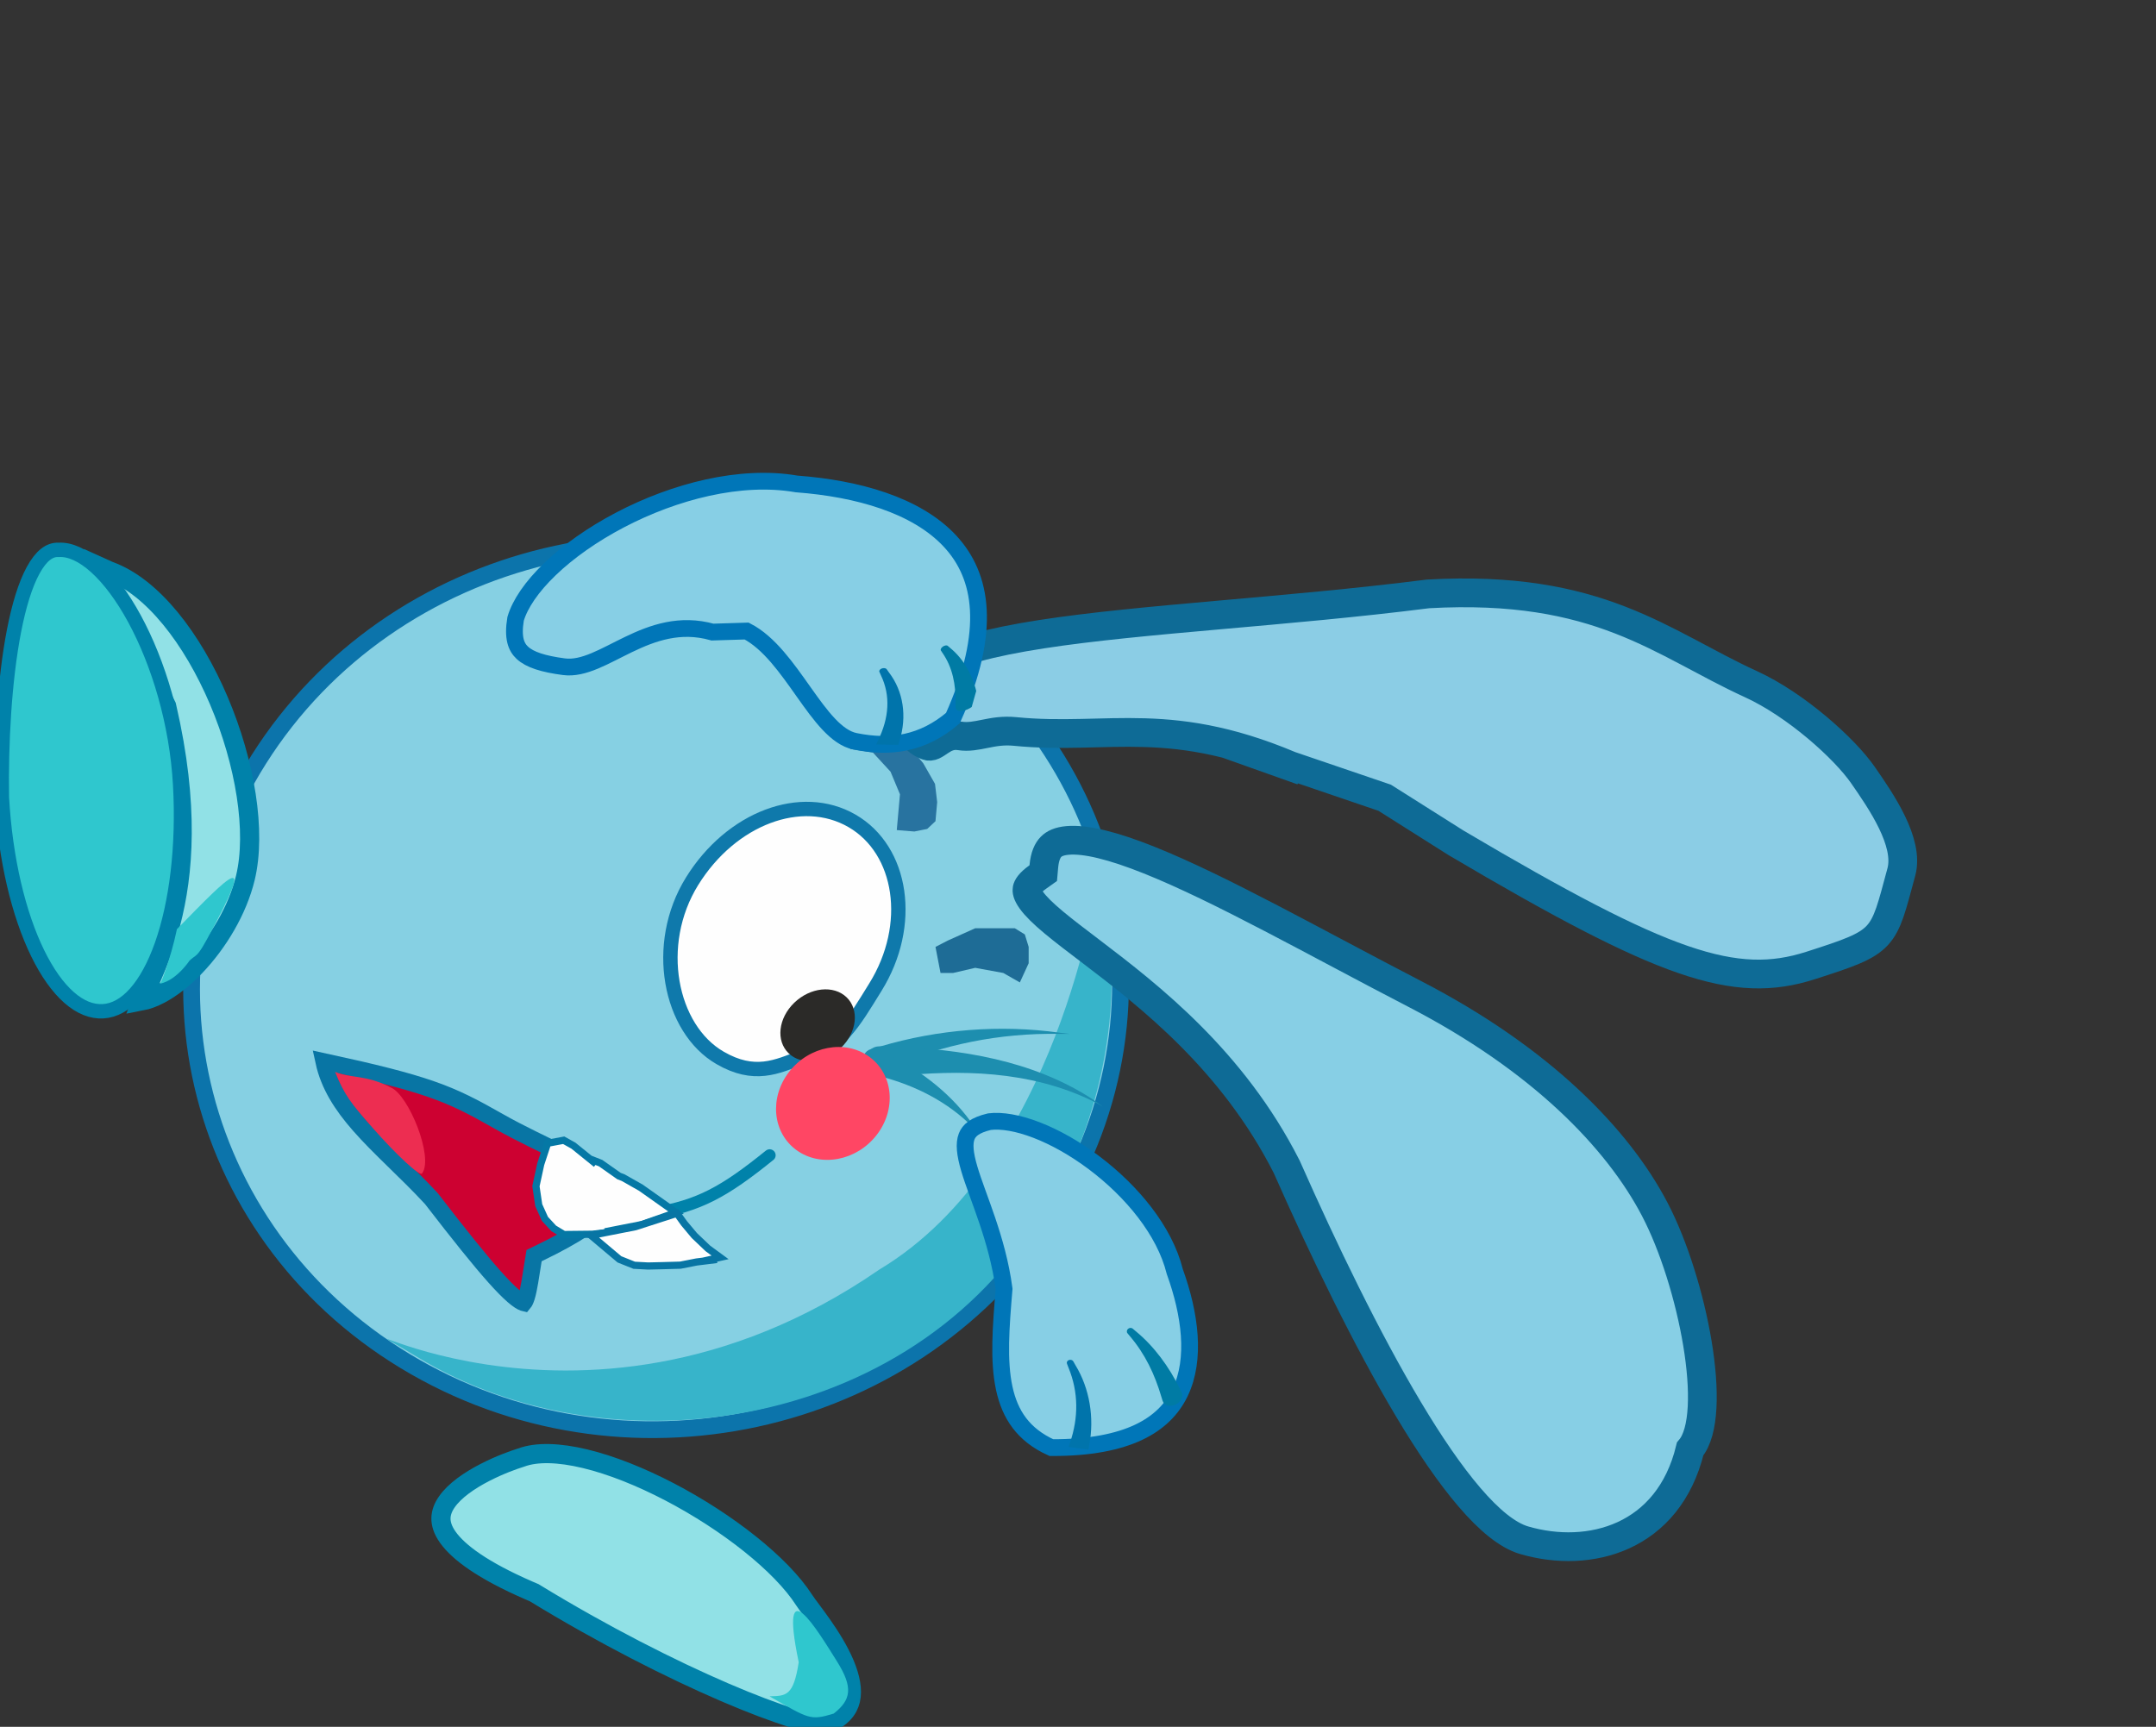 <svg width="900" height="721" viewBox="0 0 900 721" fill="none" xmlns="http://www.w3.org/2000/svg">
<rect x="0" y="0" width="900" height="721" fill="#333333" stroke="none"/>
<g clip-path="url(#clip0_447_274)">
<path d="M217.536 608.581C223.969 606.181 233.218 606.417 244.297 609.089C255.255 611.732 267.471 616.628 279.482 622.894C303.656 635.505 326.121 653.192 335.676 668.071C336.373 669.157 337.546 670.719 338.826 672.438C340.156 674.222 341.724 676.334 343.37 678.693C346.68 683.435 350.203 689.036 352.588 694.677C355.007 700.399 356.021 705.622 355.033 709.848C354.139 713.669 351.427 717.416 344.587 720.14C343.906 720.204 342.546 720.155 340.31 719.753C337.854 719.312 334.722 718.521 330.971 717.371C323.479 715.075 313.782 711.433 302.559 706.602C280.125 696.947 251.822 682.643 223.234 665.16L222.982 665.005L222.709 664.89L220.804 664.073C201.427 655.653 191.403 648.119 186.973 641.899C184.756 638.786 184.032 636.133 184.073 633.888C184.114 631.617 184.947 629.351 186.547 627.057C189.843 622.331 195.94 618.143 202.339 614.839C208.629 611.592 214.68 609.465 217.312 608.657L217.425 608.622L217.536 608.581Z" fill="#91E1E6" stroke="#0082AA" stroke-width="8"/>
<path d="M349.361 693.636C356.25 704.614 355.312 709.747 348.031 715.471C338.147 718.507 337.656 717.661 321.211 708.26C328.195 708.108 331.228 708.174 333.418 694.047C324.923 653.303 341.495 681.103 349.361 693.636Z" fill="#2FC7CE"/>
<path d="M108.118 316.939C163.668 229.137 282.904 200.49 374.419 252.874C465.933 305.258 495.157 418.885 439.608 506.688C384.058 594.49 264.821 623.137 173.307 570.753C81.793 518.369 52.569 404.742 108.118 316.939Z" fill="#86D0E3" stroke="#0C74AB" stroke-width="7"/>
<path d="M458.01 368.997C474.439 418.667 453.708 481.495 437.904 501.626C385.306 596.4 256.901 616.851 174.127 566.553C122.28 535.047 238.692 618.683 367.188 530.007C441.352 485.51 458.01 368.997 458.01 368.997Z" fill="#37B4CA"/>
<path opacity="0.77" d="M395.685 392.694L407.089 387.576L418.806 387.577L423.625 387.576L427.804 390.157L429.406 395.365L429.406 402.194L425.726 410.194L418.806 406.245L407.089 404.102L397.866 406.245L392.609 406.245L390.508 395.365L395.685 392.694Z" fill="#004F80"/>
<path opacity="0.7" d="M390.506 342.872L391.216 334.901L390.31 327.301L385.412 318.708L377.527 309.208L364.385 300.708L359.654 302.708L354.923 307.208L354.923 312.708L364.385 314.208L371.745 322.208L375.68 331.642L375.059 338.617L374.349 346.588L381.682 347.179L387.053 346.107L390.506 342.872Z" fill="#014C83"/>
<path d="M272.844 506.57C291.675 503.492 302.281 497.723 321.28 482.359" stroke="#0082AA" stroke-width="5" stroke-linecap="round"/>
<path d="M135.149 443.218C156.703 447.888 169.741 451.206 179.73 454.661C190.388 458.348 197.643 462.211 208.237 468.226C217.479 473.473 227.427 478.021 235.657 482.166C244.155 486.446 250.606 490.199 253.958 493.99C255.559 495.8 256.204 497.35 256.257 498.746C256.309 500.13 255.801 501.939 253.918 504.32C250.011 509.261 241.125 515.498 224.594 523.469L222.95 524.263L222.659 526.037C221.507 533.066 220.846 538.264 219.77 541.652C219.313 543.09 218.91 543.73 218.705 543.975C218.652 543.963 218.583 543.945 218.497 543.918C217.725 543.671 216.367 542.902 214.243 541.064C212.179 539.277 209.633 536.697 206.48 533.165C200.178 526.103 191.7 515.522 180.158 500.558L180.062 500.435L179.957 500.32C174.689 494.629 169.284 489.395 164.183 484.411C159.053 479.399 154.239 474.649 149.998 469.812C142.697 461.485 137.293 453.109 135.149 443.218Z" fill="#CD0131" stroke="#0875A4" stroke-width="7"/>
<path d="M163.172 454.083C170.597 457.191 181.136 483.262 176.209 489.907C175.505 491.589 165.167 481.891 155.63 471.005C146.093 460.119 143.988 457.468 139.871 447.533C146.203 450.349 152.627 448.532 163.172 454.083Z" fill="#ED2D51"/>
<path d="M239.415 478.381L239.467 478.432L239.523 478.477L244.195 482.252L248.867 486.027L246.2 483.872L250.749 485.658L258.389 491.044L260.158 491.723L267.546 495.917L282.196 506.28L267.948 511.283L252.608 514.293L261.003 513.748L247.288 515.336L235.389 515.464L231.17 512.918L227.48 508.924L224.892 503.194L223.725 495.287L225.721 486.083L228.593 477.347L235.31 476.089L239.415 478.381Z" fill="#FEFEFE" stroke="#0578A5" stroke-width="3"/>
<path d="M295.544 521.294L295.501 521.263L295.463 521.227L289.878 515.908L289.846 515.877L289.819 515.845L285.6 510.803L285.583 510.783L282.57 506.605L265.233 512.2L258.688 513.484L246.716 515.833L258.577 525.818L264.743 528.287L270.546 528.6L276.479 528.461L284.023 528.246L290.79 526.918L299.243 525.874L293.431 526.592L300.593 524.995L295.544 521.294Z" fill="#FEFEFE" stroke="#0875A4" stroke-width="3"/>
<path d="M45.726 238.418C54.565 241.637 63.209 248.582 71.099 258.172C78.963 267.73 85.892 279.695 91.361 292.57C102.367 318.484 107.099 347.208 102.422 366.558C99.171 380.007 91.018 393.654 81.444 403.623C76.669 408.594 71.65 412.536 66.863 415.074C64.085 416.546 61.484 417.494 59.116 417.947C59.169 417.811 59.223 417.672 59.279 417.531C60.175 415.28 61.33 412.731 62.701 409.595C65.407 403.404 68.706 395.476 71.342 385.366C76.63 365.086 79.163 336.396 69.644 295.209L69.54 294.755L69.332 294.336L58.146 271.719C54.916 265.172 52.171 259.574 49.879 254.802C45.661 246.023 43.085 240.26 41.813 236.614C42.835 237.069 44.013 237.625 45.378 238.273L45.548 238.353L45.726 238.418Z" fill="#91E1E6" stroke="#0082AA" stroke-width="8"/>
<path d="M86.427 392.119C80.851 402.361 81.745 397.051 76.803 403.966C90.56 376.02 81.371 407.592 66.84 410.727C66.71 411.719 71.181 400.707 73.863 387.947C96.582 364.707 107.693 353.055 86.427 392.119Z" fill="#2FC7CE"/>
<path d="M13.852 238.09C17.227 231.915 20.749 229.462 24.262 229.587L24.4 229.592L24.536 229.585C29.125 229.328 34.413 231.628 40.016 236.673C45.576 241.68 51.121 249.11 56.132 258.33C66.148 276.764 73.764 301.866 75.202 327.621C76.648 353.524 73.631 377.234 67.532 394.507C64.481 403.149 60.71 410.032 56.47 414.779C52.247 419.507 47.707 421.968 43.002 422.231C38.274 422.495 33.501 420.6 28.818 416.475C24.112 412.331 19.642 406.049 15.689 397.939C7.794 381.741 2.236 358.812 0.784 332.93C0.43 310.821 1.803 284.275 5.846 263.424C7.875 252.96 10.536 244.156 13.852 238.09Z" fill="#2FC7CE" stroke="#0082AA" stroke-width="6"/>
<path d="M690.808 505.011C706.524 535.127 717.568 590.756 705.532 604.992C696.513 642.19 663.528 651.075 636.231 643.097C608.589 635.018 568.119 557.24 537.184 487.321L537.122 487.183L537.055 487.048C514.524 442.698 479.825 415.826 455.651 397.433C449.566 392.804 444.263 388.799 439.89 385.151C435.476 381.468 432.377 378.443 430.523 375.856C428.674 373.276 428.597 371.885 428.739 371.169C428.894 370.398 429.637 368.732 433.164 366.221L435.491 364.565L435.733 361.812C436.126 357.347 437.408 354.925 438.741 353.573C440.036 352.259 442.101 351.222 445.62 350.909C453.1 350.24 464.532 353.058 479.614 359.084C509.467 371.011 549.003 393.476 590.727 415.084C643.139 442.227 675.248 475.199 690.808 505.011Z" fill="#87CFE5" stroke="#0E6B96" stroke-width="12"/>
<path d="M793.7 364.088C797.072 351.662 785.208 334.474 777.661 323.593C769.984 312.525 749.737 294.274 730.954 285.679C693.431 268.506 667.696 243.962 596.121 247.969C566.538 251.728 536.682 254.309 509.059 256.76C481.252 259.225 455.811 261.552 434.811 264.8C413.496 268.098 398.019 272.187 389.348 277.548C385.166 280.134 383.369 282.53 382.714 284.556C382.082 286.507 382.073 289.475 384.426 294.097L386.127 297.44L384.212 300.772C381.615 305.289 381.882 307.214 382.069 307.788C382.25 308.342 383.035 309.726 386.86 311.356C390.614 312.955 393.275 306.105 400.638 307.258C407.921 308.398 413.805 304.431 423.67 305.41C462.881 309.3 489.112 297.377 543.629 321.841L512.063 310.611L578.015 333.083L607.841 351.934C694.874 403.369 724.123 413.276 755.769 403.138C787.304 393.036 785.913 392.781 793.7 364.088Z" fill="#8BCDE5" stroke="#0E6B96" stroke-width="12"/>
<path d="M355.634 342.72C376.763 354.914 381.501 386.217 365.442 412.133C356.381 426.755 350.161 438.116 335.082 441.246C324.11 445.642 314.831 449.923 300.62 441.722C279.572 429.573 272.518 394.386 288.897 367.955C305.276 341.523 334.586 330.572 355.634 342.72Z" fill="#FEFEFE" stroke="#0F79AB" stroke-width="6"/>
<path d="M329.204 439.773C334.59 444.969 344.375 443.949 351.058 437.497C357.741 431.044 358.792 421.601 353.405 416.405C348.019 411.209 338.235 412.228 331.552 418.681C324.869 425.134 323.817 434.577 329.204 439.773Z" fill="#2B2A28"/>
<path d="M363.561 438.029C362.29 438.39 361.271 439.237 360.745 440.427C360.218 441.614 360.226 443.046 360.751 444.365C361.277 445.683 362.27 446.768 363.496 447.335C364.723 447.905 366.082 447.911 367.291 447.397C368.559 446.86 369.756 446.355 371.023 445.834C393.219 436.181 417.21 431.247 442.283 431.68C443.685 431.673 445.038 431.67 446.447 431.676C445.042 431.505 443.692 431.343 442.29 431.184C417.523 427.731 391.522 429.785 367.576 436.9C366.213 437.277 364.922 437.636 363.561 438.029Z" fill="#1D8EAF"/>
<path d="M367.136 436.889C365.424 436.873 363.877 437.556 362.845 438.857C361.812 440.153 361.378 441.961 361.63 443.814C361.882 445.666 362.796 447.391 364.162 448.541C365.528 449.695 367.233 450.178 368.913 449.954C370.421 449.752 371.927 449.565 373.442 449.392C400.52 446.582 429.555 446.859 456 459.662C457.452 460.402 458.882 461.189 460.281 462.023C458.993 461.011 457.66 460.038 456.293 459.104C431.192 442.637 400.828 437.97 371.986 436.968C370.367 436.926 368.754 436.9 367.136 436.889Z" fill="#1D8EAF"/>
<path d="M368.497 439.034C367.333 438.438 366.053 438.393 364.916 438.983C363.781 439.568 362.881 440.739 362.439 442.166C361.996 443.592 362.053 445.135 362.62 446.382C363.185 447.634 364.214 448.487 365.458 448.827C366.264 449.049 367.028 449.259 367.829 449.489C382.017 453.294 395.415 459.773 406.518 471.042C407.148 471.653 407.755 472.251 408.377 472.878C407.873 472.137 407.381 471.423 406.866 470.693C398.054 457.407 384.698 447.121 370.809 440.222C370.026 439.816 369.283 439.431 368.497 439.034Z" fill="#1D8EAF"/>
<path d="M332.534 480.245C342.621 487.529 357.577 484.69 365.94 473.904C374.303 463.119 372.905 448.47 362.818 441.186C352.732 433.902 337.775 436.741 329.412 447.527C321.05 458.313 322.447 472.961 332.534 480.245Z" fill="#FF4664"/>
<g clip-path="url(#clip1_447_274)">
<path d="M413.036 468.324C406.807 469.823 404.498 472.005 403.533 474.476C402.36 477.483 402.792 481.792 404.615 487.984C408.089 499.786 416.352 517.232 419.104 537.93L419.144 538.229L419.118 538.534C417.81 554.195 416.73 568.15 419.213 579.653C421.595 590.689 427.183 599.111 438.874 604.423C455.006 604.506 466.785 602.038 475.262 598.044C483.833 594.005 489.352 588.26 492.641 581.387C499.349 567.367 496.773 548.607 490.438 531.031L490.389 530.896L490.355 530.758C486.13 513.867 472.5 497.35 456.645 485.436C448.745 479.5 440.424 474.806 432.654 471.815C424.916 468.836 418.148 467.708 413.036 468.324Z" fill="#87CFE5" stroke="#0076B8" stroke-width="7"/>
<path d="M445.382 569.338C445.275 569.064 445.309 568.752 445.463 568.473C445.619 568.195 445.884 567.974 446.211 567.853C446.538 567.732 446.905 567.722 447.242 567.819C447.579 567.917 447.859 568.113 448.009 568.371C448.329 568.927 448.637 569.467 448.946 570.026C454.887 579.772 456.865 592.011 454.697 603.354C454.595 603.998 454.494 604.609 454.379 605.253C451.618 604.885 448.857 604.516 446.096 604.148C446.294 603.554 446.478 602.991 446.663 602.398C450.221 591.935 450.255 581.343 446.04 571.054C445.825 570.476 445.611 569.916 445.382 569.338Z" fill="#0074AB"/>
<path d="M470.629 556.648C470.429 556.41 470.35 556.082 470.396 555.745C470.443 555.409 470.611 555.091 470.876 554.852C471.141 554.614 471.484 554.47 471.842 554.443C472.199 554.416 472.541 554.507 472.781 554.707C473.217 555.073 473.628 555.419 474.059 555.791C481.817 562.119 488.032 570.753 492.427 579.663C492.686 580.163 492.933 580.64 493.189 581.141C493.649 582.033 493.667 583.084 493.192 584.084C492.72 585.083 491.793 585.949 490.664 586.471C489.534 586.993 488.308 587.121 487.301 586.806C486.291 586.491 485.584 585.759 485.288 584.792C485.125 584.262 484.969 583.756 484.804 583.229C482.033 573.82 478.035 565.38 471.668 557.901C471.318 557.475 470.986 557.071 470.629 556.648Z" fill="#007BA4"/>
</g>
<g clip-path="url(#clip2_447_274)">
<path d="M215.228 258.396C213.919 266.352 215.458 270.153 218.042 272.556C221.186 275.48 226.769 277.237 235.404 278.377C251.864 280.55 270.264 256.257 297.426 263.916L302.007 263.775L311.679 263.478C330.503 273.176 341.351 306.362 356.932 309.521C371.881 312.551 385.211 310.523 397.781 299.84C406.108 281.31 409.04 266.457 408.39 254.606C407.732 242.626 403.396 233.265 396.518 225.883C382.488 210.826 357.827 203.979 332.724 202.079L332.531 202.065L332.342 202.032C309.167 198.06 281.663 205.114 258.753 217.137C247.339 223.127 237.256 230.254 229.573 237.635C221.921 244.987 217.067 252.189 215.228 258.396Z" fill="#87CFE5" stroke="#0076B8" stroke-width="7"/>
<path d="M367.08 280.481C366.976 280.253 367.033 279.977 367.225 279.718C367.418 279.46 367.731 279.24 368.108 279.103C368.484 278.966 368.899 278.921 369.274 278.973C369.648 279.026 369.952 279.17 370.105 279.381C370.433 279.836 370.747 280.278 371.062 280.736C377.168 288.678 378.647 299.184 375.5 309.309C375.345 309.882 375.193 310.426 375.024 311C371.929 310.946 368.835 310.892 365.74 310.839C366 310.3 366.242 309.79 366.488 309.254C371.15 299.763 371.842 290.501 367.718 281.917C367.51 281.433 367.302 280.964 367.08 280.481Z" fill="#0074AB"/>
<path d="M392.76 271.604C392.63 271.413 392.653 271.127 392.807 270.821C392.962 270.515 393.236 270.213 393.584 269.971C393.932 269.73 394.33 269.565 394.707 269.502C395.082 269.441 395.405 269.486 395.589 269.639C395.921 269.92 396.234 270.187 396.559 270.473C402.53 275.313 406.183 282.381 407.876 289.889C407.984 290.309 408.087 290.709 408.192 291.131C408.382 291.88 408.067 292.819 407.261 293.764C406.459 294.708 405.231 295.582 403.904 296.169C402.577 296.755 401.275 297 400.34 296.825C399.401 296.65 398.906 296.07 398.909 295.236C398.909 294.779 398.91 294.343 398.906 293.889C399.041 285.762 397.607 278.634 393.431 272.616C393.207 272.271 392.993 271.945 392.76 271.604Z" fill="#007BA4"/>
</g>
</g>
<defs>
<clipPath id="clip0_447_274">
<rect width="900" height="721" fill="white"/>
</clipPath>
<clipPath id="clip1_447_274">
<rect width="92.177" height="149" fill="white" transform="matrix(-0.991 0.132 0.132 0.991 487.219 454.928)"/>
</clipPath>
<clipPath id="clip2_447_274">
<rect width="115.91" height="197.988" fill="white" transform="matrix(-0.271 0.962 0.962 0.271 236.445 165.997)"/>
</clipPath>
</defs>
</svg>
